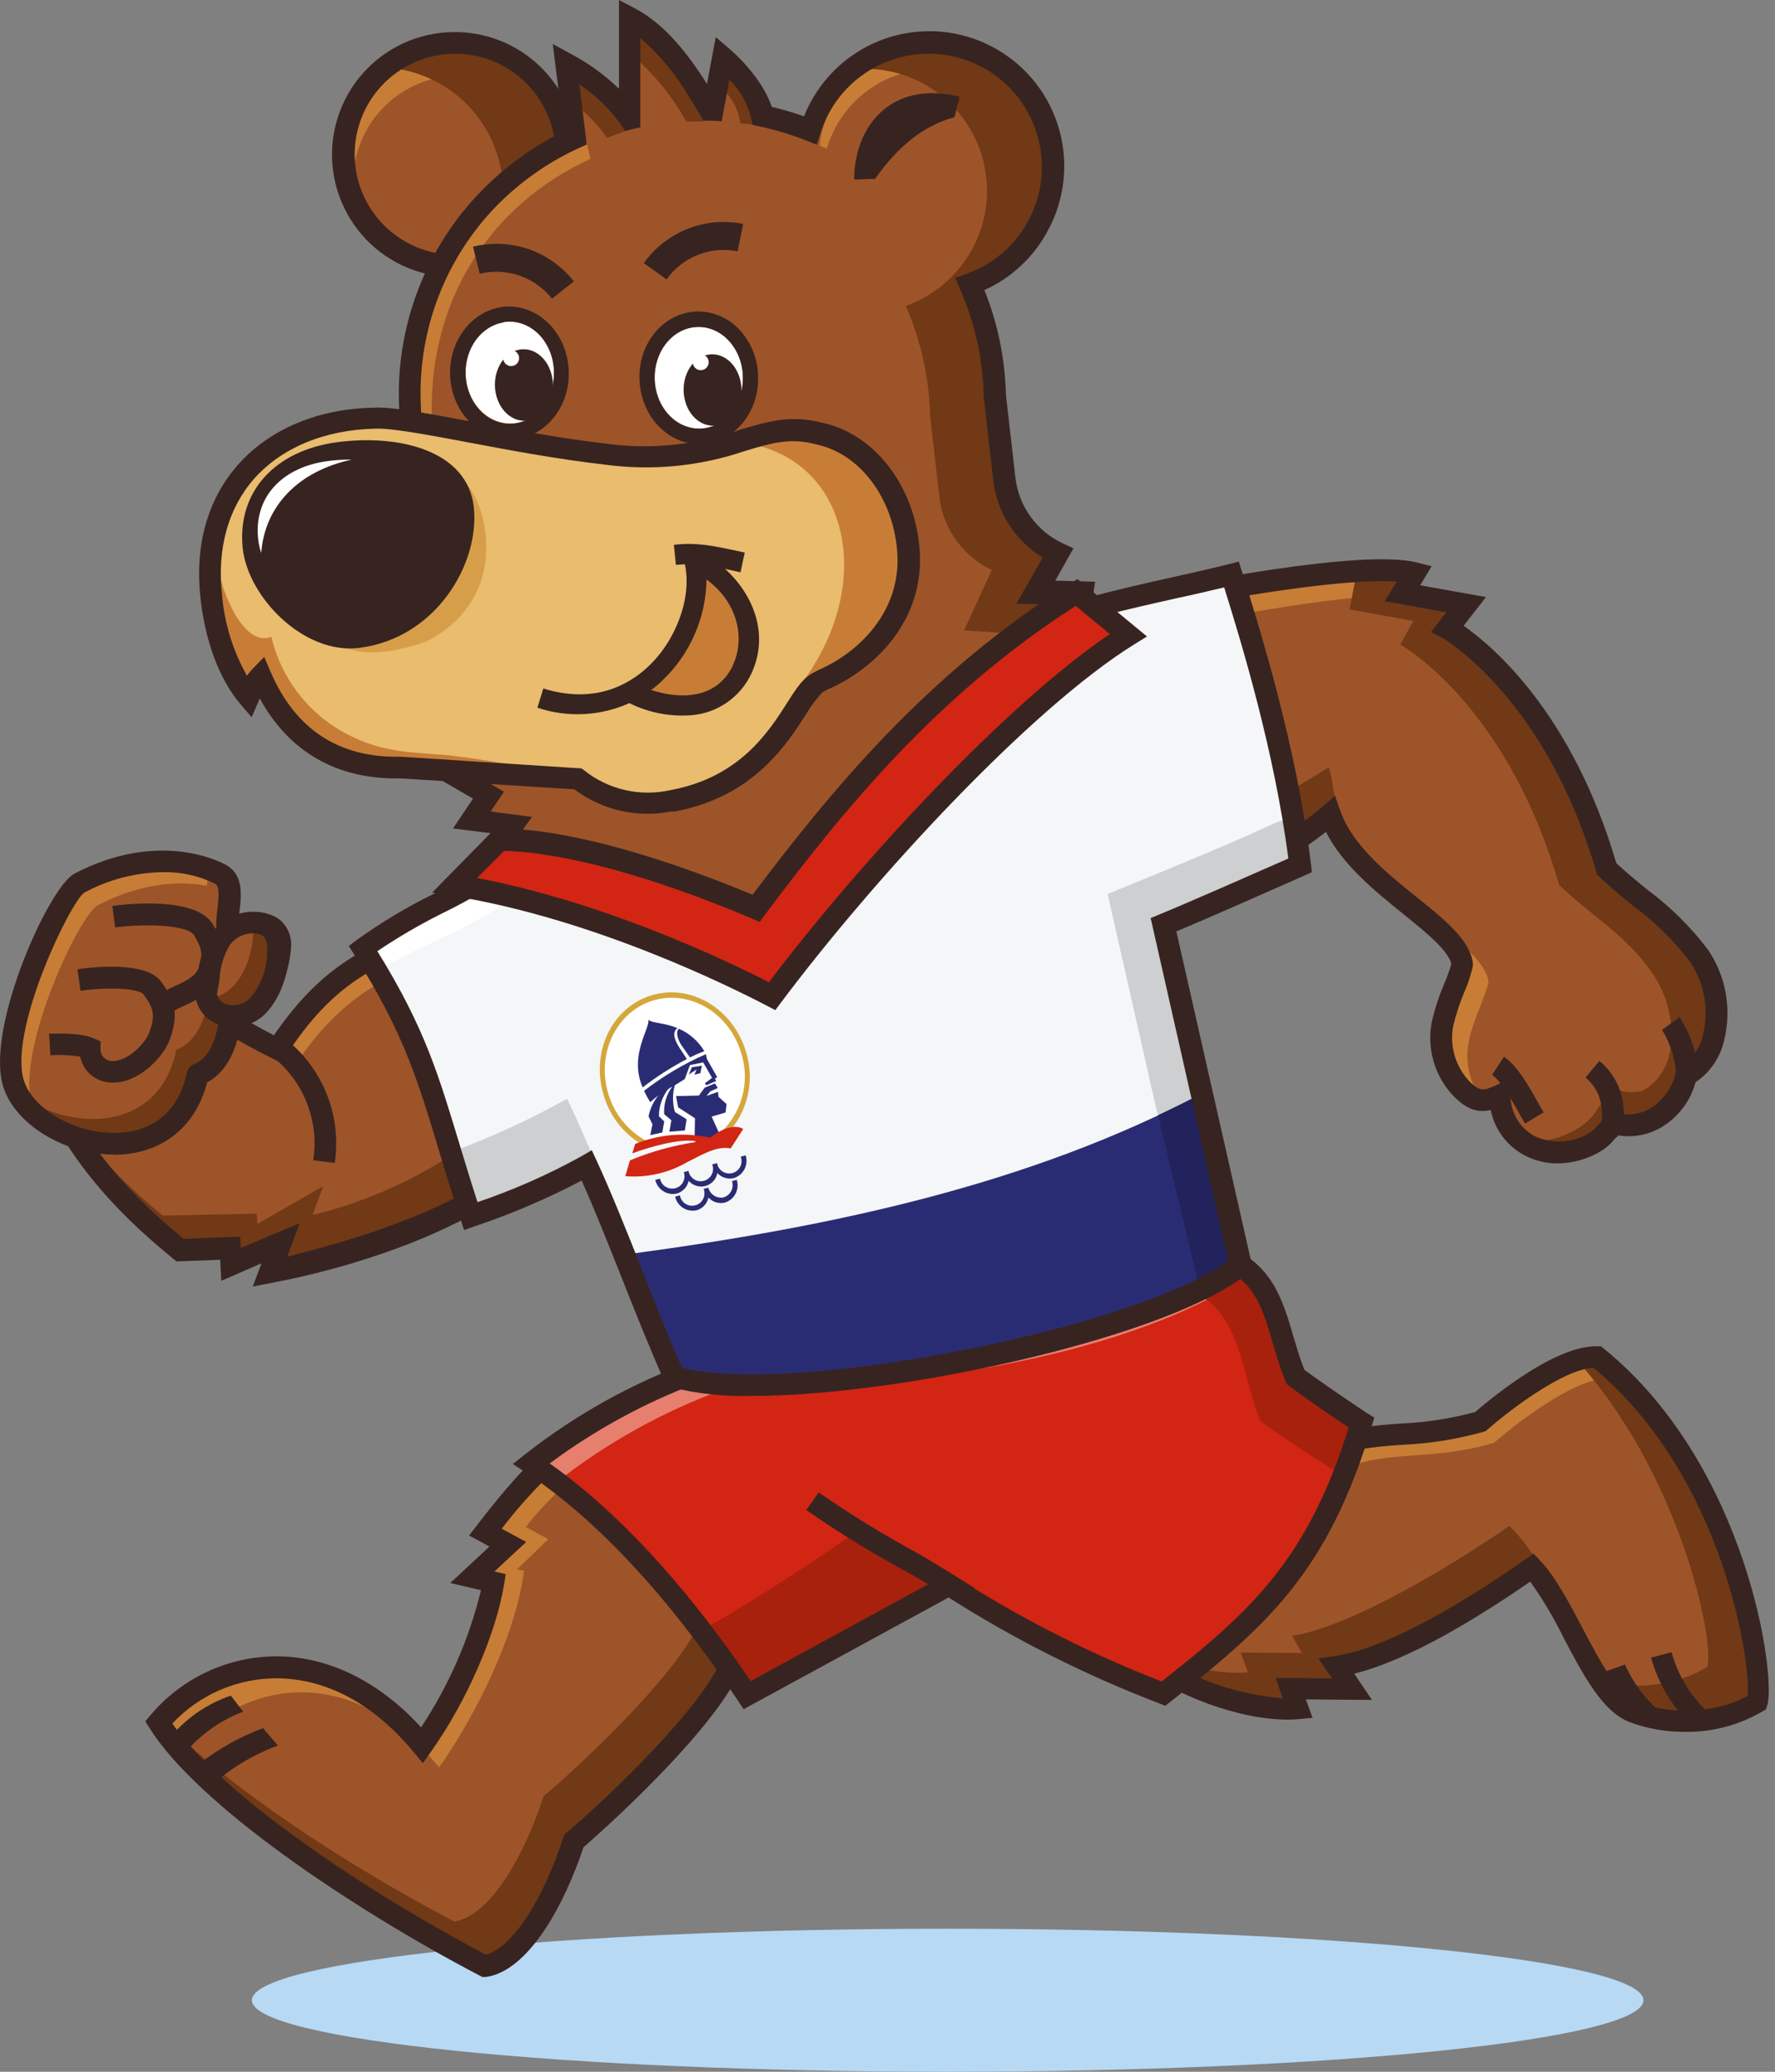 <svg width="144" height="168" viewBox="0 0 144 168" fill="none" xmlns="http://www.w3.org/2000/svg">
<rect x="0" y="0" width="144" height="168" fill="#808080" stroke="none"/>
<path d="M76.88 168C108.055 168 133.327 165.403 133.327 162.2C133.327 158.997 108.055 156.4 76.88 156.4C45.706 156.4 20.434 158.997 20.434 162.2C20.434 165.403 45.706 168 76.88 168Z" fill="#B7D9F4"/>
<path d="M56.562 111.175C56.562 111.175 48.724 114.855 43.611 119.293C42.208 120.51 39.36 124.22 39.36 124.22L41.188 125.21L38.312 127.882L40.024 128.29C39.377 132.244 37.077 137.52 34.247 141.509C27.026 132.774 17.65 134.038 12.875 139.657C16.637 145.656 28.598 153.814 39.296 159.411C42.062 158.985 44.834 154.49 46.54 149.243C49.231 147.012 58.187 138.761 59.48 134.445C63.958 133.706 71.494 131.365 70.626 127.661C69.223 121.675 56.562 111.175 56.562 111.175Z" fill="#9E5429"/>
<path d="M14.849 141.929C19.63 136.303 28.406 134.568 35.621 143.315C38.44 139.326 41.771 132.885 42.516 127.37L41.934 127.271L44.479 124.814L42.65 123.824C43.537 122.699 44.511 121.646 45.562 120.673C50.675 116.236 58.513 113.446 58.513 113.446C61.543 116.004 64.415 118.742 67.115 121.646C62.91 116.492 56.667 111.315 56.667 111.315C56.667 111.315 48.829 114.99 43.722 119.427C42.312 120.644 39.471 124.354 39.471 124.354L41.293 125.344L38.44 128.017L40.146 128.424C39.5 132.384 37.205 137.654 34.369 141.643C27.154 132.908 17.773 134.172 12.997 139.797C13.766 140.971 14.649 142.066 15.635 143.064C15.35 142.674 15.088 142.296 14.849 141.929Z" fill="#C87D36"/>
<path d="M70.626 127.661C70.23 125.972 68.943 123.934 67.295 121.867C67.685 122.559 67.984 123.299 68.186 124.068C69.054 127.772 61.518 130.113 57.04 130.852C55.724 135.144 46.791 143.419 44.1 145.65C42.394 150.891 39.622 155.392 36.856 155.817C28.045 151.205 18.355 144.84 13.12 139.389C13.038 139.477 12.951 139.564 12.875 139.657C16.637 145.655 28.598 153.814 39.296 159.41C42.062 158.985 44.834 154.49 46.54 149.243C49.231 147.012 58.187 138.76 59.48 134.445C63.958 133.706 71.494 131.365 70.626 127.661Z" fill="#713915"/>
<path d="M39.139 160.32L38.883 160.186C28.4 154.688 16.037 146.349 12.13 140.13L11.786 139.582L12.205 139.087C13.469 137.585 15.047 136.378 16.828 135.553C18.609 134.728 20.55 134.304 22.513 134.312C26.694 134.341 30.794 136.379 34.16 140.071C36.412 136.673 38.058 132.91 39.022 128.949L36.53 128.366L39.709 125.408L38.056 124.517L38.685 123.696C38.801 123.539 41.596 119.899 43.052 118.635C48.194 114.175 55.864 110.547 56.207 110.395L56.714 110.156L57.139 110.512C57.669 110.948 70.044 121.268 71.5 127.47C71.612 127.948 71.621 128.445 71.525 128.927C71.43 129.409 71.233 129.865 70.946 130.265C68.862 133.386 62.211 134.854 60.15 135.232C58.28 139.891 49.796 147.671 47.338 149.791C45.743 154.578 42.866 159.79 39.465 160.308L39.139 160.32ZM13.982 139.763C18.058 145.586 29.507 153.279 39.424 158.508C41.532 157.926 44.025 154.17 45.702 148.999L45.783 148.754L45.975 148.591C48.812 146.262 57.43 138.109 58.636 134.213L58.793 133.689L59.334 133.602C63.265 132.955 68.11 131.33 69.467 129.298C69.618 129.099 69.722 128.868 69.774 128.624C69.825 128.379 69.822 128.126 69.764 127.883C68.6 122.857 58.636 114.128 56.429 112.241C54.629 113.132 48.41 116.318 44.199 119.981C42.944 121.226 41.776 122.557 40.705 123.964L42.691 125.041L40.117 127.429L41.031 127.65L40.898 128.46C40.234 132.536 37.846 137.987 34.969 142.04L34.305 142.977L33.572 142.092C29.495 137.171 25.308 136.117 22.507 136.094C20.91 136.085 19.328 136.406 17.861 137.037C16.394 137.669 15.073 138.597 13.982 139.763Z" fill="#372420"/>
<path d="M86.332 133.019L93.763 135.139C97.553 137.538 102.364 138.825 105.31 138.545L104.728 136.932L109.695 136.973L108.455 135.133C113.184 134.446 119.95 130.154 124.312 127.108C127.177 130.119 129.28 137.532 132.5 138.825C134.725 139.722 139.11 140.164 142.575 138.068C143.314 135.989 140.897 119.217 129.594 110.045C126.211 109.906 120.125 115.286 120.125 115.286C114.575 116.935 111.175 115.636 106.83 117.855C101.444 116.498 100.756 112.876 92.674 112.864L86.332 133.019Z" fill="#9E5429"/>
<path d="M93.763 114.576C101.846 114.576 102.533 118.204 107.919 119.567C112.264 117.342 115.665 118.641 121.214 116.993C121.214 116.993 126.915 111.956 130.351 111.752C129.839 111.263 129.309 110.791 128.75 110.337C125.366 110.197 119.287 115.578 119.287 115.578C113.731 117.226 110.336 115.927 105.992 118.152C100.599 116.789 99.912 113.167 91.829 113.161L85.517 133.357L87.695 133.98L93.763 114.576Z" fill="#C87D36"/>
<path d="M108.432 135.133C112.66 134.515 120.731 130.136 125.04 127.224C124.351 125.941 123.48 124.764 122.455 123.73C118.087 126.782 109.55 131.953 104.821 132.646L105.619 134.044L100.652 134.003L101.234 135.61C98.287 135.895 93.477 134.603 89.686 132.209L86.833 131.394L86.332 133.001L93.763 135.138C97.553 137.538 102.364 138.825 105.31 138.545L104.728 136.932L109.695 136.973L108.432 135.133Z" fill="#713915"/>
<path d="M129.571 110.063C128.974 110.054 128.377 110.079 127.783 110.139C136.384 119.561 139.162 133.304 138.492 135.18C135.68 136.892 132.25 136.927 129.868 136.379C130.672 137.544 131.528 138.476 132.477 138.854C134.701 139.751 139.086 140.193 142.551 138.097C143.291 135.989 140.874 119.217 129.571 110.063Z" fill="#713915"/>
<path d="M136.734 140.438C135.171 140.452 133.619 140.178 132.156 139.629C129.978 138.749 128.453 135.849 126.834 132.78C126.065 131.2 125.165 129.686 124.143 128.256C118.233 132.332 113.44 134.83 109.864 135.721L111.303 137.847L105.939 137.806L106.481 139.297L105.369 139.402C102.078 139.716 97.163 138.289 93.384 135.908L85.231 133.578L92.016 111.996H92.644C97.845 111.996 100.168 113.452 102.41 114.862C103.727 115.769 105.177 116.467 106.708 116.929C109.148 115.764 111.314 115.601 113.603 115.438C115.656 115.352 117.693 115.037 119.677 114.501C120.772 113.551 126.001 109.172 129.443 109.172H129.6H129.885L130.107 109.353C141.812 118.851 144.147 136.14 143.355 138.336L143.25 138.621L142.988 138.778C141.092 139.888 138.93 140.461 136.734 140.438ZM124.405 125.979L124.918 126.514C126.182 127.848 127.288 129.944 128.36 131.977C129.757 134.638 131.207 137.392 132.797 138.027C134.707 138.796 138.62 139.256 141.788 137.515C142.05 134.987 139.896 119.73 129.268 110.908C126.717 111.059 122.239 114.541 120.673 115.927L120.533 116.05L120.347 116.108C118.189 116.712 115.969 117.065 113.731 117.162C111.431 117.325 109.445 117.465 107.203 118.618L106.912 118.763L106.597 118.688C104.778 118.192 103.055 117.393 101.502 116.323C99.469 115.048 97.542 113.843 93.279 113.732L87.415 132.437L94.094 134.347L94.199 134.411C97.17 136.302 100.559 137.435 104.07 137.713L103.488 136.065L108.059 136.1L106.964 134.481L108.321 134.283C111.815 133.776 117.161 131.051 123.817 126.404L124.405 125.979Z" fill="#372420"/>
<path d="M56.562 111.175C51.708 112.946 47.164 115.474 43.099 118.664C47.076 121.255 53.377 126.59 60.604 137.427L76.974 128.5C82.457 132.017 88.286 134.966 94.368 137.299C101.898 131.411 106.9 127.166 110.435 115.339C110.435 115.339 107.582 113.493 105.095 111.635C103.464 107.681 103.604 103.511 99.173 101.852C99.178 101.852 88.149 110.959 56.562 111.175Z" fill="#D22514"/>
<path d="M58.618 112.701C90.204 112.485 101.234 103.383 101.234 103.383C101.45 103.465 101.648 103.552 101.816 103.64C101.093 102.832 100.178 102.219 99.155 101.858C99.155 101.858 88.126 110.966 56.539 111.175C51.693 112.949 47.157 115.476 43.099 118.664C43.739 119.083 44.444 119.573 45.207 120.149C49.259 116.978 53.785 114.465 58.618 112.701Z" fill="#E77F6E"/>
<path d="M107.156 113.161C108.263 113.982 109.433 114.803 110.4 115.49C110.411 115.448 110.425 115.408 110.441 115.368C110.441 115.368 108.921 114.384 107.133 113.132C107.142 113.141 107.149 113.15 107.156 113.161Z" fill="#D22514"/>
<path d="M105.101 111.635C103.47 107.681 103.61 103.511 99.178 101.852L96.331 104.548C100.762 106.207 100.617 111.268 102.247 115.222C104.74 117.074 108.437 119.357 108.437 119.357C109.288 119.939 110.563 116.078 110.441 115.339C110.441 115.339 107.587 113.493 105.101 111.635Z" fill="#A8210C"/>
<path d="M60.569 136.851C60.569 136.851 71.296 131.988 76.112 128.512C74.947 127.172 70.23 124.54 69.648 124.051C67.499 125.699 59.09 131.132 57.162 132.035C57.587 132.914 59.905 135.954 60.569 136.851Z" fill="#A8210C"/>
<path d="M60.33 138.598L59.882 137.934C52.8 127.289 46.593 121.978 42.627 119.381L41.602 118.717L42.563 117.96C46.704 114.702 51.34 112.129 56.295 110.337L56.423 110.296H56.557C87.363 110.086 98.514 101.264 98.625 101.171L99.01 100.856L99.481 101.031C103.185 102.417 104.07 105.428 104.92 108.339C105.188 109.242 105.462 110.174 105.817 111.076C108.205 112.823 110.883 114.57 110.913 114.6L111.495 114.955L111.303 115.584C107.739 127.533 102.736 131.866 94.927 138.016L94.531 138.324L94.065 138.138C88.09 135.85 82.358 132.971 76.956 129.542L60.33 138.598ZM77.008 127.533L77.445 127.813C82.743 131.21 88.368 134.07 94.234 136.35C101.42 130.707 106.073 126.508 109.416 115.753C108.455 115.124 106.411 113.749 104.577 112.381L104.385 112.241L104.291 112.014C103.887 110.989 103.539 109.943 103.249 108.881C102.457 106.19 101.828 104.03 99.306 102.894C96.977 104.56 85.15 111.874 56.708 112.095C52.382 113.707 48.304 115.92 44.595 118.67C48.608 121.489 54.402 126.741 60.901 136.321L77.008 127.533Z" fill="#372420"/>
<path d="M78.167 130.136C76.717 129.251 75.162 128.389 73.654 127.516C70.814 125.977 68.06 124.285 65.403 122.449L66.422 121.028C69.029 122.827 71.731 124.486 74.516 125.996C76.036 126.858 77.608 127.883 79.082 128.779L78.167 130.136Z" fill="#372420"/>
<path d="M36.908 21.588C41.91 21.588 45.964 17.533 45.964 12.532C45.964 7.531 41.91 3.477 36.908 3.477C31.907 3.477 27.853 7.531 27.853 12.532C27.853 17.533 31.907 21.588 36.908 21.588Z" fill="#9E5429"/>
<path d="M28.651 14.931C28.605 12.827 29.33 10.779 30.691 9.172C32.051 7.566 33.952 6.513 36.035 6.212C38.119 5.912 40.24 6.383 41.999 7.539C43.758 8.695 45.034 10.454 45.585 12.486C45.531 11.269 45.219 10.077 44.671 8.99C44.123 7.902 43.35 6.943 42.404 6.176C41.458 5.408 40.36 4.85 39.183 4.538C38.005 4.226 36.775 4.167 35.573 4.365C34.372 4.564 33.225 5.014 32.21 5.688C31.195 6.361 30.335 7.242 29.685 8.272C29.035 9.302 28.611 10.459 28.441 11.665C28.271 12.871 28.358 14.099 28.697 15.269C28.668 15.141 28.651 15.048 28.651 14.931Z" fill="#C87D36"/>
<path d="M36.693 3.494C34.711 3.538 32.798 4.236 31.254 5.48C33.049 5.581 34.784 6.158 36.282 7.152C37.78 8.146 38.987 9.521 39.778 11.136C40.569 12.75 40.916 14.546 40.783 16.339C40.65 18.132 40.042 19.857 39.022 21.337C41.191 20.812 43.09 19.504 44.353 17.664C45.617 15.825 46.156 13.583 45.867 11.37C45.578 9.157 44.481 7.129 42.788 5.675C41.095 4.222 38.924 3.445 36.693 3.494Z" fill="#713915"/>
<path d="M38.521 22.333C37.173 22.56 35.793 22.506 34.467 22.176C33.14 21.845 31.896 21.244 30.813 20.411C29.729 19.577 28.829 18.529 28.17 17.332C27.51 16.135 27.104 14.814 26.978 13.453C26.852 12.092 27.008 10.719 27.436 9.421C27.865 8.123 28.557 6.927 29.469 5.909C30.381 4.891 31.493 4.071 32.736 3.502C33.979 2.934 35.326 2.627 36.693 2.603C39.325 2.545 41.872 3.534 43.776 5.354C45.679 7.173 46.782 9.673 46.843 12.305C46.894 14.698 46.08 17.028 44.552 18.87C43.023 20.712 40.883 21.941 38.521 22.333ZM35.61 4.466C34.067 4.719 32.63 5.41 31.468 6.457C30.307 7.503 29.472 8.862 29.061 10.37C28.65 11.879 28.682 13.473 29.152 14.964C29.622 16.455 30.511 17.779 31.713 18.779C32.914 19.779 34.378 20.412 35.93 20.604C37.481 20.795 39.055 20.536 40.463 19.858C41.872 19.18 43.056 18.112 43.874 16.78C44.692 15.448 45.111 13.909 45.079 12.346C45.055 11.175 44.78 10.024 44.272 8.97C43.764 7.915 43.035 6.983 42.135 6.235C41.234 5.487 40.183 4.943 39.053 4.637C37.923 4.332 36.741 4.274 35.586 4.466H35.61Z" fill="#372420"/>
<path d="M85.849 44.84C84.682 44.29 83.675 43.452 82.92 42.406C82.166 41.36 81.688 40.14 81.533 38.86L80.765 32.11C80.694 28.989 80.01 25.912 78.75 23.055C80.373 22.485 81.823 21.509 82.961 20.221C84.1 18.932 84.89 17.373 85.256 15.693C85.622 14.012 85.552 12.266 85.052 10.62C84.552 8.974 83.639 7.484 82.4 6.291C81.16 5.099 79.637 4.243 77.973 3.806C76.31 3.368 74.562 3.364 72.897 3.794C71.231 4.223 69.704 5.072 68.459 6.259C67.214 7.446 66.294 8.932 65.787 10.575C64.537 10.079 63.247 9.689 61.932 9.411C61.419 7.006 58.688 4.647 58.688 4.647L57.896 8.916H57.663C55.91 6.01 53.884 2.912 51.094 1.456V9.609C49.746 7.75 47.978 6.236 45.935 5.189L46.674 11.198C42.475 13.079 38.945 16.191 36.553 20.121C34.162 24.052 33.02 28.617 33.28 33.211L33.781 61.065L39.605 64.471L38.254 66.48L41.55 66.9L38.824 70.708C48.357 72.63 56.912 75.058 63.358 78.581C69.764 68.315 76.112 60.307 86.757 55.183L87.724 48.102L84.02 48.02L85.849 44.84Z" fill="#9E5429"/>
<path d="M64.773 75.21C58.42 71.715 50.011 69.328 40.641 67.418L38.778 70.027C48.305 71.948 56.859 74.377 63.312 77.9L64.773 75.21Z" fill="#713915"/>
<path d="M47.897 12.882L47.472 10.989C39.255 14.768 32.832 23.294 33.321 33.316L33.356 35.372C33.937 35.486 34.505 35.66 35.051 35.89V34.545C34.538 24.517 39.68 16.667 47.897 12.882Z" fill="#C87D36"/>
<path d="M75.197 3.832C73.026 3.881 70.947 4.717 69.347 6.185C67.747 7.652 66.734 9.651 66.497 11.81L67.079 12.054C67.627 10.178 68.773 8.532 70.343 7.368C71.912 6.203 73.82 5.584 75.775 5.605C77.729 5.627 79.623 6.287 81.168 7.485C82.712 8.683 83.822 10.353 84.329 12.241C84.189 9.931 83.16 7.764 81.457 6.196C79.755 4.628 77.511 3.781 75.197 3.832Z" fill="#C87D36"/>
<path d="M85.394 44.928C84.221 44.378 83.207 43.539 82.447 42.49C81.687 41.441 81.206 40.216 81.05 38.93L80.281 32.18C80.213 29.06 79.528 25.985 78.266 23.131C79.638 22.641 80.887 21.86 81.927 20.841C82.967 19.823 83.774 18.59 84.292 17.23C84.811 15.869 85.027 14.412 84.928 12.959C84.828 11.506 84.415 10.093 83.716 8.815C83.017 7.538 82.049 6.427 80.88 5.56C79.71 4.693 78.366 4.089 76.941 3.792C75.516 3.494 74.043 3.509 72.624 3.835C71.205 4.162 69.873 4.793 68.722 5.684C71.155 5.323 73.636 5.881 75.68 7.25C77.724 8.619 79.186 10.699 79.78 13.086C80.374 15.474 80.057 17.997 78.893 20.164C77.728 22.33 75.798 23.986 73.48 24.808C74.713 27.618 75.384 30.643 75.454 33.712L76.211 40.321C76.363 41.584 76.833 42.787 77.576 43.819C78.32 44.85 79.312 45.677 80.462 46.221L78.214 51.118L82.29 51.386L81.964 54.111C72.326 58.77 65.944 68.088 59.946 77.184C60.971 77.656 61.967 78.145 62.904 78.657C69.31 68.39 75.657 60.377 86.308 55.258L87.269 48.177L83.566 48.096L85.394 44.928Z" fill="#713915"/>
<path d="M55.677 9.859H56.953L57.535 9.702C56.05 7.372 53.639 3.663 51.432 2.504V4.6C53.145 6.091 54.582 7.871 55.677 9.859Z" fill="#713915"/>
<path d="M60.068 10.011C61.157 10.104 62.398 10.238 62.398 10.238C61.879 7.833 58.997 5.695 58.997 5.695L58.822 7.396C59.493 8.121 59.927 9.033 60.068 10.011Z" fill="#713915"/>
<path d="M49.242 11.175L51.141 10.482C50.191 9.609 47.495 6.901 46.237 6.214L46.505 8.386C47.577 9.144 48.505 10.089 49.242 11.175Z" fill="#713915"/>
<path d="M70.993 14.506L69.304 14.559C69.269 12.777 69.886 10.337 71.767 8.834C72.851 7.961 74.79 7.087 77.847 7.844L77.434 9.504C74.889 10.185 72.798 11.932 70.993 14.506Z" fill="#372420"/>
<path d="M87.089 44.462L86.216 44.06C85.177 43.575 84.279 42.832 83.608 41.903C82.936 40.973 82.513 39.888 82.378 38.749L81.609 32.029C81.54 29.111 80.949 26.23 79.862 23.521C82.039 22.542 83.834 20.874 84.969 18.775C85.694 17.466 86.143 16.023 86.288 14.534C86.433 13.046 86.272 11.543 85.813 10.119C85.355 8.695 84.609 7.38 83.623 6.256C82.636 5.131 81.43 4.221 80.078 3.581C78.725 2.942 77.256 2.586 75.761 2.536C74.266 2.486 72.777 2.744 71.385 3.292C69.994 3.841 68.729 4.669 67.67 5.725C66.611 6.781 65.78 8.044 65.228 9.434C64.37 9.128 63.495 8.872 62.607 8.665C61.827 6.295 59.538 4.263 59.23 4.007L58.065 3.005L57.355 6.813C55.753 4.28 53.913 1.945 51.502 0.676L50.215 0V7.198C49.062 6.083 47.759 5.136 46.342 4.385L44.846 3.57L45.725 10.651C43.072 11.955 40.678 13.731 38.661 15.892C36.508 18.207 34.843 20.933 33.766 23.905C32.688 26.878 32.22 30.036 32.389 33.194L32.885 61.577L38.376 64.762L36.751 67.179L40.001 67.587L37.345 71.302L38.679 71.576C49.528 73.766 57.244 76.235 62.962 79.356L63.69 79.752L64.133 79.047C70.981 68.041 77.393 60.674 87.165 55.981L87.561 55.788L88.842 47.17L85.61 47.083L87.089 44.462ZM86.658 49.022L86.012 54.577C76.292 59.341 69.921 66.638 63.073 77.452C57.529 74.54 50.262 72.211 40.362 70.149L43.157 66.242L39.803 65.805L40.886 64.203L34.632 60.564L34.154 33.135C33.984 30.207 34.408 27.274 35.4 24.513C36.391 21.752 37.931 19.22 39.925 17.069C42.044 14.81 44.605 13.013 47.449 11.787L47.6 11.717L47.379 9.9L47.001 6.848C47.959 7.492 48.832 8.255 49.598 9.12C49.863 9.424 50.112 9.743 50.343 10.075L50.727 10.622C51.123 10.511 51.531 10.412 51.945 10.331V8.537V3.075C53.571 4.496 54.949 6.179 56.021 8.054C56.359 8.584 56.685 9.125 57.005 9.667L57.075 9.783C57.564 9.783 58.059 9.783 58.542 9.842L58.869 8.095L59.166 6.464C59.702 6.987 60.145 7.597 60.476 8.269C60.737 8.869 60.933 9.496 61.058 10.139C61.425 10.209 61.786 10.284 62.147 10.371C63.25 10.63 64.332 10.968 65.385 11.385L66.27 11.74L66.556 10.832C67.019 9.333 67.858 7.977 68.993 6.895C70.129 5.812 71.523 5.038 73.042 4.647C74.561 4.255 76.155 4.259 77.672 4.658C79.19 5.057 80.58 5.838 81.71 6.926C82.84 8.014 83.672 9.374 84.128 10.875C84.584 12.376 84.648 13.969 84.314 15.502C83.98 17.035 83.259 18.457 82.219 19.632C81.18 20.807 79.858 21.697 78.377 22.216L77.486 22.531L77.871 23.404C79.086 26.16 79.743 29.129 79.804 32.139L80.578 38.976C80.732 40.252 81.173 41.476 81.868 42.556C82.563 43.636 83.494 44.545 84.591 45.213L82.454 48.963L86.658 49.022Z" fill="#372420"/>
<path d="M41.456 34.337C43.437 34.292 45.001 32.408 44.949 30.128C44.897 27.848 43.249 26.037 41.269 26.082C39.288 26.127 37.724 28.011 37.776 30.291C37.828 32.571 39.475 34.382 41.456 34.337Z" fill="white"/>
<path d="M40.827 26.124C40.972 26.101 41.118 26.088 41.264 26.083C43.244 26.037 44.892 27.83 44.939 30.16C44.991 32.274 43.652 34.044 41.887 34.329C41.743 34.354 41.597 34.368 41.45 34.37C39.471 34.417 37.822 32.623 37.77 30.323C37.724 28.215 39.057 26.444 40.827 26.153M40.624 24.913C38.218 25.303 36.454 27.644 36.512 30.352C36.582 33.322 38.807 35.692 41.48 35.628C41.675 35.622 41.869 35.602 42.062 35.57C44.467 35.179 46.232 32.839 46.138 30.131C46.074 27.161 43.844 24.796 41.177 24.855C40.982 24.861 40.787 24.88 40.594 24.913H40.624Z" fill="#372420"/>
<path d="M42.569 34.119C43.868 34.09 44.892 32.768 44.855 31.166C44.819 29.565 43.736 28.291 42.438 28.32C41.139 28.35 40.115 29.672 40.151 31.273C40.188 32.874 41.27 34.148 42.569 34.119Z" fill="#372420"/>
<path d="M41.468 29.688C41.825 29.688 42.114 29.398 42.114 29.041C42.114 28.684 41.825 28.395 41.468 28.395C41.111 28.395 40.822 28.684 40.822 29.041C40.822 29.398 41.111 29.688 41.468 29.688Z" fill="white"/>
<path d="M56.789 34.752C58.767 34.707 60.328 32.825 60.276 30.549C60.224 28.272 58.579 26.463 56.602 26.508C54.624 26.553 53.063 28.435 53.115 30.711C53.167 32.988 54.812 34.797 56.789 34.752Z" fill="white"/>
<path d="M56.161 26.555C56.305 26.529 56.451 26.516 56.597 26.514C58.572 26.468 60.214 28.261 60.266 30.556C60.313 32.658 58.985 34.428 57.22 34.719C57.076 34.742 56.93 34.755 56.784 34.76C54.804 34.801 53.161 33.013 53.109 30.719C53.062 28.611 54.396 26.84 56.161 26.555ZM55.957 25.315C53.552 25.705 51.787 28.04 51.88 30.742C51.95 33.712 54.175 36.076 56.842 36.018C57.037 36.01 57.231 35.99 57.424 35.96C59.829 35.564 61.594 33.229 61.501 30.526C61.484 29.157 60.973 27.84 60.062 26.817C59.627 26.321 59.089 25.924 58.486 25.655C57.883 25.386 57.229 25.25 56.568 25.256C56.373 25.262 56.178 25.282 55.986 25.315H55.957Z" fill="#372420"/>
<path d="M57.872 34.517C59.168 34.488 60.189 33.169 60.153 31.571C60.117 29.973 59.037 28.701 57.741 28.73C56.445 28.76 55.424 30.079 55.46 31.677C55.497 33.275 56.577 34.547 57.872 34.517Z" fill="#372420"/>
<path d="M56.848 30.02C57.205 30.02 57.494 29.73 57.494 29.373C57.494 29.017 57.205 28.727 56.848 28.727C56.491 28.727 56.201 29.017 56.201 29.373C56.201 29.73 56.491 30.02 56.848 30.02Z" fill="white"/>
<path d="M46.872 63.143C47.943 63.993 49.192 64.592 50.526 64.894C51.859 65.197 53.244 65.195 54.577 64.89C63.236 63.3 64.593 55.893 66.55 55.136H66.713C70.166 53.669 74.138 50.017 73.701 44.59C73.34 40.007 70.492 36 66.462 35.138C61.326 33.764 59.067 37.94 49.178 36.792C41.276 35.878 32.96 33.706 30.386 33.881C22.175 34.067 16.177 39.489 17.132 48.334C17.452 51.281 18.39 54.367 20.154 56.487C20.384 55.879 20.717 55.316 21.139 54.822C23.549 60.488 27.888 62.357 32.471 62.252L46.872 63.143Z" fill="#E9BC6E"/>
<path d="M66.392 35.08C64.395 34.288 62.205 35.232 60.126 35.884C68.862 36.956 71.302 47.362 64.785 55.742C65.309 55.446 65.872 55.222 66.456 55.078H66.62C70.073 53.611 74.038 49.953 73.608 44.526C73.246 39.943 69.49 35.919 66.392 35.08Z" fill="#C87D36"/>
<path d="M35.808 61.199C32.896 60.983 30.712 60.937 27.87 59.382C26.41 58.57 25.134 57.462 24.125 56.129C23.117 54.797 22.397 53.269 22.012 51.642C19.322 52.661 17.248 46.18 17.353 43.583C17.029 45.145 16.955 46.749 17.132 48.335C17.452 51.281 18.39 54.368 20.154 56.487C20.383 55.88 20.716 55.316 21.138 54.822C23.549 60.488 27.888 62.358 32.471 62.253L46.045 63.103C46.048 63.07 46.048 63.037 46.045 63.004C45.55 62.684 38.516 61.397 35.808 61.199Z" fill="#C87D36"/>
<g style="mix-blend-mode:multiply">
<path d="M34.573 52.021C37.98 50.315 40.152 46.966 39.232 42.336C39.008 41.154 38.504 40.042 37.764 39.093C38.056 42.296 36.355 46.029 34.34 48.352C32.692 50.245 30.043 51.468 27.352 51.957C27.451 52.137 27.55 52.294 27.655 52.458C29.169 52.9 30.753 53.349 34.573 52.021Z" fill="#D79E49"/>
</g>
<path d="M54.46 65.805C53.096 66.074 51.69 66.053 50.335 65.743C48.979 65.433 47.704 64.841 46.593 64.005L32.483 63.12C27.37 63.225 23.456 60.995 21.075 56.639C21.045 56.697 21.022 56.755 20.999 56.814L20.416 58.159L19.479 57.07C17.784 55.055 16.643 51.992 16.259 48.457C15.798 44.212 16.841 40.496 19.281 37.718C21.843 34.807 25.78 33.136 30.345 33.06C31.749 32.967 34.62 33.508 38.254 34.19C41.631 34.83 45.469 35.546 49.26 35.989C52.874 36.463 56.549 36.078 59.987 34.865C62.211 34.19 64.127 33.607 66.719 34.283C70.941 35.185 74.202 39.396 74.603 44.514C75.069 50.39 70.841 54.344 67.074 55.94C67.074 55.94 66.87 56.045 66.713 56.144C66.239 56.651 65.822 57.207 65.466 57.804C63.836 60.354 61.151 64.6 54.746 65.805H54.46ZM21.436 53.267L21.948 54.467C23.945 59.126 27.474 61.455 32.43 61.362H32.506L47.175 62.311L47.385 62.462C48.355 63.237 49.486 63.784 50.695 64.063C51.905 64.343 53.162 64.347 54.373 64.075C60.016 63.039 62.363 59.347 63.912 56.907C64.727 55.62 65.193 54.956 66.061 54.508L66.474 54.298C69.659 52.894 73.171 49.569 72.787 44.701C72.443 40.351 69.753 36.793 66.241 36.041C64.092 35.459 62.561 35.937 60.418 36.577C56.774 37.815 52.893 38.191 49.079 37.678C45.224 37.235 41.358 36.513 37.951 35.867C34.544 35.22 31.662 34.702 30.45 34.76C26.321 34.853 22.839 36.309 20.603 38.837C18.5 41.236 17.604 44.48 18.011 48.224C18.203 50.536 18.894 52.78 20.038 54.799C20.177 54.589 20.337 54.394 20.515 54.216L21.436 53.267Z" fill="#372420"/>
<path d="M38.44 41.149C38.923 45.755 35.33 51.782 29.122 52.539C24.615 53.087 20.108 48.399 19.688 44.45C19.223 39.844 22.338 36.519 27.375 35.855C32.413 35.191 37.951 36.548 38.44 41.149Z" fill="#372420"/>
<path d="M54.076 22.653L52.23 21.337C53.123 20.085 54.359 19.119 55.789 18.555C57.219 17.991 58.782 17.852 60.289 18.157L59.841 20.382C58.763 20.164 57.646 20.263 56.623 20.666C55.6 21.069 54.715 21.759 54.076 22.653Z" fill="#372420"/>
<path d="M44.776 24.22C44.096 23.356 43.182 22.706 42.144 22.348C41.105 21.99 39.985 21.938 38.917 22.199L38.37 20.003C39.861 19.634 41.428 19.703 42.88 20.203C44.333 20.703 45.61 21.613 46.558 22.822L44.776 24.22Z" fill="#372420"/>
<path d="M59.672 54.111C58.303 56.971 55.106 57.023 52.457 56.126C52.77 55.894 53.07 55.643 53.354 55.375C54.559 54.246 55.527 52.886 56.198 51.377C56.869 49.868 57.23 48.239 57.261 46.587C60.068 48.637 60.732 51.887 59.672 54.111Z" fill="#C87D36"/>
<path d="M58.822 46.133L59.841 46.355L60.074 46.407L60.418 44.811L60.191 44.759C57.913 44.264 56.545 43.961 54.67 44.177L54.833 45.801C55.083 45.801 55.328 45.761 55.561 45.755C56.143 48.445 54.868 51.928 52.556 54.082C50.949 55.579 48.171 57.099 44.077 55.829L43.599 57.39C46.045 58.206 48.707 58.073 51.059 57.017C52.63 57.798 54.383 58.136 56.132 57.996C57.152 57.905 58.132 57.55 58.974 56.966C59.817 56.382 60.493 55.589 60.936 54.665C62.438 51.508 61.151 48.236 58.822 46.133ZM59.457 53.96C58.181 56.639 55.316 56.761 52.83 55.952C53.124 55.735 53.404 55.499 53.668 55.247C54.8 54.188 55.707 52.911 56.334 51.493C56.962 50.075 57.297 48.545 57.319 46.995C59.946 48.917 60.441 51.875 59.445 53.96H59.457Z" fill="#372420"/>
<path d="M114.727 46.459L113.743 48.09L118.908 49.022L117.406 50.943C117.406 50.943 126.019 55.637 130.299 70.44C132.879 72.909 135.732 74.517 137.805 77.504C140.076 80.754 139.5 85.791 136.804 87.142C136.504 88.516 135.689 89.722 134.527 90.513C133.618 91.122 132.515 91.367 131.434 91.201C130.683 91.032 130.188 92.109 129.53 92.517C126.158 94.584 121.995 93.099 121.657 89.023V88.807C120.376 89.39 119.694 89.39 118.594 88.295C117.923 87.603 117.43 86.759 117.156 85.835C116.883 84.912 116.836 83.935 117.021 82.99C117.359 81.283 118.46 79.164 118.617 78.168C118.209 74.93 109.882 71.617 107.902 66.014C107.902 66.014 102.76 70.487 98.404 71.221L95.085 48.474C95.085 48.474 110.388 45.324 114.727 46.459Z" fill="#9E5429"/>
<path d="M119.158 84.44C119.496 82.728 120.597 80.608 120.754 79.618C120.62 78.529 119.589 77.434 118.203 76.246C118.573 76.688 118.822 77.217 118.926 77.784C118.762 78.779 117.668 80.899 117.33 82.611C117.143 83.555 117.187 84.531 117.46 85.454C117.733 86.377 118.226 87.22 118.896 87.911C119.182 88.218 119.521 88.471 119.898 88.656C119.131 87.394 118.867 85.888 119.158 84.44Z" fill="#C87D36"/>
<path d="M96.913 50.518C96.913 50.518 107.75 48.27 113.801 48.236L114.727 46.652C110.371 45.487 95.067 48.684 95.067 48.684L98.386 71.43C98.898 71.342 99.403 71.213 99.895 71.046L96.913 50.518Z" fill="#C87D36"/>
<path d="M137.823 77.504C135.75 74.54 132.896 72.909 130.316 70.463C126.036 55.66 117.423 50.967 117.423 50.967L118.926 49.045L113.76 48.113L114.744 46.483C113.58 46.18 111.623 46.185 109.393 46.354C109.616 46.385 109.838 46.428 110.057 46.483L109.486 49.417L114.657 50.349L113.597 52.271C113.597 52.271 122.21 56.965 126.49 71.768C129.07 74.237 131.924 75.844 133.997 78.832C136.268 82.081 136.291 86.984 133.158 88.499C130.864 88.784 131.993 87.916 130.38 88.982C129.623 89.494 129.495 90.956 127.119 91.963C126.041 92.474 124.821 92.601 123.66 92.325C123.381 92.249 124.341 92.79 124.085 92.907C124.948 93.316 125.902 93.496 126.855 93.429C127.808 93.361 128.727 93.049 129.524 92.523C130.182 92.115 130.689 91.038 131.429 91.207C132.509 91.373 133.613 91.128 134.521 90.519C135.683 89.728 136.498 88.521 136.798 87.147C139.517 85.791 140.094 80.753 137.823 77.504Z" fill="#713915"/>
<path d="M107.797 62.229C107.797 62.229 104.646 64.197 101.851 65.723L102.102 68.751C104.186 68.402 106.632 66.236 108.432 65.071C108.129 64.215 108.1 63.114 107.797 62.229Z" fill="#713915"/>
<path d="M126.374 94.34C125.462 94.345 124.562 94.133 123.747 93.722C123.03 93.356 122.404 92.831 121.917 92.189C121.43 91.547 121.094 90.803 120.935 90.013C119.945 90.234 119.054 90.013 117.976 88.941C117.202 88.148 116.632 87.179 116.315 86.117C115.999 85.055 115.945 83.932 116.159 82.844C116.405 81.796 116.74 80.772 117.161 79.781C117.386 79.259 117.581 78.724 117.743 78.18C117.493 77.061 115.734 75.647 113.882 74.15C111.553 72.269 108.938 70.161 107.57 67.459C105.823 68.81 102.032 71.535 98.567 72.117L97.682 72.269L94.112 47.81L94.921 47.642C95.556 47.513 110.482 44.444 114.983 45.621L116.148 45.918L115.21 47.461L120.55 48.416L118.739 50.745C121.069 52.37 127.527 57.769 131.126 69.992C131.953 70.766 132.826 71.477 133.671 72.164C135.528 73.544 137.179 75.181 138.574 77.027C139.288 78.083 139.773 79.276 139.999 80.531C140.224 81.785 140.185 83.073 139.884 84.312C139.582 85.719 138.748 86.954 137.555 87.759C137.166 89.191 136.269 90.433 135.033 91.253C133.94 91.984 132.612 92.277 131.312 92.074C131.146 92.204 130.994 92.351 130.858 92.511C130.612 92.803 130.326 93.058 130.008 93.268C128.919 93.955 127.661 94.326 126.374 94.34ZM122.425 87.515L122.548 88.976C122.571 89.634 122.767 90.274 123.117 90.831C123.466 91.388 123.957 91.844 124.539 92.15C125.268 92.477 126.067 92.614 126.862 92.547C127.658 92.481 128.423 92.214 129.087 91.772C129.263 91.638 129.423 91.486 129.565 91.317C130.008 90.84 130.671 90.124 131.65 90.351C132.495 90.452 133.349 90.245 134.055 89.768C135.035 89.105 135.718 88.085 135.959 86.926L136.087 86.507L136.425 86.338C136.878 86.07 137.269 85.708 137.57 85.276C137.871 84.844 138.077 84.352 138.172 83.834C138.407 82.844 138.434 81.815 138.254 80.813C138.074 79.811 137.689 78.858 137.124 78.011C135.823 76.299 134.284 74.783 132.552 73.509C131.627 72.752 130.66 71.966 129.734 71.075L129.559 70.912L129.495 70.685C125.355 56.487 117.056 51.764 116.998 51.718L116.09 51.246L117.336 49.657L112.339 48.754L113.306 47.164C109.2 46.861 100.314 48.381 96.074 49.22L99.138 70.184C102.998 69.113 107.29 65.421 107.325 65.38L108.304 64.529L108.735 65.752C109.707 68.542 112.502 70.796 114.966 72.781C117.295 74.639 119.258 76.275 119.49 78.087V78.209V78.337C119.33 79.055 119.1 79.755 118.803 80.427C118.425 81.323 118.121 82.248 117.895 83.194C117.742 83.995 117.782 84.821 118.012 85.604C118.242 86.387 118.655 87.104 119.217 87.695C120.026 88.499 120.312 88.475 121.302 88.033L122.425 87.515Z" fill="#372420"/>
<path d="M123.718 91.108C123.573 90.869 123.41 90.578 123.235 90.263C122.653 89.215 121.762 87.637 121.045 87.159L122.012 85.692C123.089 86.402 124.021 88.068 124.772 89.401C124.935 89.704 125.093 89.984 125.227 90.205L123.718 91.108Z" fill="#372420"/>
<path d="M131.644 91.533L129.897 91.276C130.147 89.605 129.722 88.295 128.627 87.375L129.757 86.029C131.335 87.352 131.988 89.25 131.644 91.533Z" fill="#372420"/>
<path d="M136 87.427C135.965 86.042 135.563 84.692 134.835 83.514L136.256 82.477C137.194 83.922 137.721 85.595 137.782 87.316L136 87.427Z" fill="#372420"/>
<path d="M35.435 75.355C30.462 77.382 26.659 78.692 22.501 85.063C22.501 85.063 16.567 82.116 15.461 80.468C14.721 81.324 13.993 82.372 13.219 82.407C11.234 82.991 9.161 83.212 7.098 83.059C6.521 82.996 5.937 83.086 5.406 83.318C4.874 83.551 4.412 83.919 4.066 84.385C3.72 84.851 3.503 85.4 3.435 85.977C3.367 86.553 3.452 87.138 3.68 87.671C5.567 91.981 8.618 96.523 14.622 101.397L18.698 101.24L18.774 102.55L22.769 100.803L21.907 103.133C21.907 103.133 41.352 99.889 46.773 89.541L35.435 75.355Z" fill="#9E5429"/>
<path d="M21.331 84.236C21.651 85.4 23.66 86.781 23.66 86.781C27.818 80.41 31.615 79.105 36.588 77.079L46.686 89.71L46.779 89.541L35.435 75.355C30.462 77.382 26.659 78.692 22.501 85.063C22.501 85.063 21.849 84.131 21.331 84.236Z" fill="#C87D36"/>
<path d="M23.881 102.644L23.922 102.539L23.34 102.784L23.881 102.644Z" fill="#C87D36"/>
<path d="M44.129 85.966C38.306 95.866 25.36 98.51 25.36 98.51L26.222 96.18L20.894 99.243L20.818 98.416L13.207 98.574C9.9 95.886 6.986 92.75 4.547 89.256C6.551 93.198 9.439 96.943 14.622 101.153L18.698 100.99L18.774 102.301L22.769 100.554L21.907 102.883C21.907 102.883 41.352 99.622 46.773 89.268L44.129 85.966Z" fill="#713915"/>
<path d="M20.51 104.327L21.214 102.446L17.953 103.861L17.86 102.155L14.325 102.289L14.069 102.085C8.915 97.898 5.369 93.717 2.87 88.027C2.574 87.371 2.457 86.648 2.531 85.933C2.604 85.216 2.866 84.533 3.29 83.951C3.727 83.346 4.315 82.865 4.995 82.559C5.676 82.252 6.425 82.13 7.168 82.204C9.131 82.344 11.103 82.133 12.992 81.581L13.091 81.552H13.201C13.463 81.552 14.133 80.731 14.453 80.34C14.575 80.201 14.692 80.055 14.808 79.915L15.566 79.042L16.206 80.002C16.852 80.958 19.991 82.792 22.222 83.951C26.17 78.191 29.833 76.707 34.451 74.849L35.749 74.319L47.856 89.46L47.594 89.966C42.056 100.559 22.915 103.844 22.117 104.013L20.51 104.327ZM24.306 99.191L23.299 101.91C27.847 100.705 41.183 97.484 45.719 89.681L35.156 76.421L35.068 76.456C30.409 78.343 27.049 79.706 23.241 85.546L22.81 86.187L22.111 85.838C21.238 85.407 17.359 83.438 15.496 81.761C14.878 82.489 14.226 83.153 13.376 83.246C11.315 83.845 9.163 84.07 7.022 83.91C6.577 83.862 6.127 83.932 5.718 84.114C5.309 84.296 4.955 84.583 4.693 84.947C4.451 85.279 4.302 85.67 4.26 86.079C4.218 86.488 4.285 86.901 4.454 87.276C6.784 92.61 10.086 96.495 14.896 100.46L19.491 100.28L19.537 101.194L24.306 99.191Z" fill="#372420"/>
<path d="M27.16 94.305L25.413 94.084C25.668 92.421 25.45 90.721 24.785 89.176C24.12 87.632 23.034 86.305 21.651 85.349L22.717 83.916C24.346 85.067 25.624 86.647 26.409 88.482C27.193 90.316 27.453 92.332 27.16 94.305Z" fill="#372420"/>
<path d="M16.049 87.13C16.008 87.09 18.058 86.728 18.623 83.019C18.623 83.019 22.472 81.179 22.699 76.887C22.868 74.045 19.584 75.035 19.584 75.035C19.584 75.035 18.419 75.728 18.419 75.035C18.419 73.544 19.129 71.541 17.872 70.865C16.206 69.939 11.809 68.763 6.411 71.582C4.909 72.362 -0.082 82.972 0.995 87.555C2.265 92.855 14.156 96.087 16.049 87.13Z" fill="#9E5429"/>
<path d="M19.945 76.869C19.945 77.539 21.109 76.869 21.109 76.869C21.64 76.724 22.193 76.679 22.74 76.735C22.74 74.802 21.022 74.819 20.131 74.959C20.061 75.57 19.945 76.287 19.945 76.869Z" fill="#C87D36"/>
<path d="M2.521 89.384C1.444 84.801 6.434 74.191 7.937 73.41C12.659 70.941 16.619 71.535 18.652 72.339C18.669 72.052 18.609 71.767 18.477 71.512C18.346 71.257 18.149 71.041 17.906 70.889C16.241 69.963 11.844 68.786 6.446 71.605C4.943 72.385 -0.047 82.996 1.03 87.579C1.339 88.711 2 89.716 2.917 90.45C2.739 90.113 2.605 89.755 2.521 89.384Z" fill="#C87D36"/>
<path d="M16.695 73.043C16.695 73.719 17.86 73.043 17.86 73.043C18.123 72.973 18.392 72.924 18.663 72.898C18.71 72.047 18.605 71.29 17.924 70.912C17.593 70.734 17.248 70.584 16.893 70.463C16.893 71.261 16.695 72.21 16.695 73.043Z" fill="#9E5429"/>
<path d="M20.97 74.871C20.719 79.169 16.893 81.009 16.893 81.009C16.311 84.719 14.278 85.086 14.313 85.121C12.846 92.109 5.345 91.678 1.502 88.684C3.977 93.256 14.313 95.445 16.09 87.13C16.049 87.089 18.099 86.728 18.663 83.018C18.663 83.018 22.513 81.178 22.74 76.886C22.816 75.308 21.843 74.912 20.97 74.871Z" fill="#713915"/>
<path d="M9.247 93.623C5.06 93.623 0.92 90.968 0.174 87.8C-0.991 82.937 3.994 71.908 6.038 70.842C12.84 67.296 17.796 69.835 18.337 70.137C19.776 70.935 19.584 72.595 19.426 73.934C19.426 74.022 19.426 74.109 19.397 74.19C19.764 74.091 21.535 73.66 22.693 74.581C23.031 74.868 23.292 75.235 23.451 75.65C23.609 76.064 23.661 76.511 23.602 76.951C23.499 78.316 23.065 79.635 22.336 80.795C21.607 81.954 20.607 82.917 19.421 83.601C19.025 85.628 18.11 87.095 16.806 87.765C15.868 91.41 13.114 93.588 9.352 93.641L9.247 93.623ZM13.242 70.725C11.004 70.75 8.805 71.32 6.836 72.385C5.741 73.107 0.873 83.124 1.869 87.38C2.451 89.786 5.858 91.865 9.23 91.865H9.323C11.07 91.865 14.069 91.224 15.076 87.369L15.181 86.921C15.217 86.774 15.289 86.638 15.391 86.526C15.493 86.415 15.621 86.33 15.763 86.28C16.759 85.89 17.458 84.684 17.732 82.885L17.802 82.425L18.221 82.227C18.355 82.157 21.604 80.538 21.82 76.834C21.852 76.677 21.848 76.515 21.806 76.36C21.765 76.206 21.688 76.063 21.581 75.943C21.208 75.646 20.358 75.745 19.921 75.85C19.663 76.036 19.363 76.154 19.048 76.194C18.732 76.234 18.412 76.194 18.116 76.077C17.937 75.974 17.788 75.824 17.686 75.644C17.583 75.464 17.531 75.26 17.534 75.052C17.543 74.604 17.578 74.157 17.639 73.713C17.761 72.641 17.819 71.867 17.441 71.657C16.136 71.014 14.696 70.695 13.242 70.725Z" fill="#372420"/>
<path d="M9.253 74.336C9.253 74.336 15.408 73.544 16.503 75.408C17.085 76.392 17.534 77.306 16.928 78.826C16.323 80.346 14.599 80.573 13.393 81.377" fill="#9E5429"/>
<path d="M13.877 82.11L12.91 80.637C13.327 80.376 13.763 80.147 14.214 79.95C15.082 79.548 15.833 79.199 16.113 78.494C16.567 77.329 16.27 76.747 15.746 75.844C15.263 75.035 12.06 74.86 9.34 75.204L9.113 73.457C10.697 73.253 15.95 72.764 17.266 74.953C17.942 76.118 18.489 77.283 17.749 79.146C17.214 80.497 15.967 81.08 14.96 81.546C14.586 81.707 14.224 81.896 13.877 82.11Z" fill="#372420"/>
<path d="M4.082 84.696C4.082 84.696 6.411 84.562 7.314 85.01C7.308 85.263 7.354 85.513 7.448 85.748C7.543 85.981 7.684 86.194 7.863 86.371C8.043 86.549 8.256 86.688 8.491 86.781C8.726 86.873 8.977 86.917 9.23 86.909C10.796 86.909 12.537 85.231 12.997 83.945C13.545 82.401 13.417 81.493 12.415 80.119C11.413 78.744 6.411 79.472 6.411 79.472" fill="#9E5429"/>
<path d="M9.206 87.788C8.841 87.803 8.476 87.743 8.135 87.612C7.793 87.48 7.482 87.281 7.221 87.025C6.86 86.652 6.61 86.186 6.498 85.68C5.699 85.56 4.889 85.523 4.082 85.569L3.983 83.822C4.414 83.822 6.592 83.706 7.651 84.224L8.158 84.439V85.022C8.147 85.16 8.167 85.298 8.215 85.428C8.264 85.557 8.34 85.674 8.439 85.771C8.538 85.868 8.657 85.942 8.787 85.987C8.918 86.033 9.057 86.049 9.195 86.035C10.301 86.035 11.763 84.707 12.136 83.659C12.59 82.372 12.496 81.784 11.652 80.648C11.285 80.153 8.845 80.008 6.533 80.346L6.277 78.599C7.558 78.412 11.827 77.929 13.067 79.594C14.308 81.26 14.442 82.407 13.789 84.253C13.277 85.721 11.274 87.788 9.206 87.788Z" fill="#372420"/>
<path d="M16.713 80.567C16.744 80.996 16.919 81.402 17.21 81.719C17.5 82.036 17.889 82.246 18.314 82.314C21.523 83.094 23.148 78.016 22.39 75.873C21.843 74.313 19.007 74.435 17.889 76.147C16.928 77.649 17.068 78.936 16.713 80.567Z" fill="#9E5429"/>
<path d="M22.396 75.891C22.231 75.527 21.954 75.225 21.605 75.029C21.256 74.833 20.854 74.754 20.457 74.802C20.876 76.986 19.455 81.062 16.765 80.899C16.855 81.263 17.05 81.593 17.325 81.847C17.601 82.102 17.944 82.27 18.314 82.332C21.552 83.112 23.148 78.034 22.396 75.891Z" fill="#713915"/>
<path d="M18.96 83.275C18.672 83.274 18.385 83.239 18.104 83.171C17.487 83.052 16.927 82.729 16.515 82.254C16.102 81.779 15.863 81.178 15.833 80.55V80.358C15.932 79.915 15.991 79.484 16.049 79.065C16.149 77.873 16.53 76.721 17.161 75.705C17.578 75.096 18.153 74.612 18.824 74.305C19.494 73.997 20.236 73.877 20.97 73.958C21.464 73.989 21.94 74.161 22.339 74.454C22.739 74.747 23.046 75.149 23.223 75.612C23.858 77.411 23.148 80.399 21.703 82.017C21.361 82.41 20.94 82.725 20.467 82.942C19.994 83.158 19.481 83.272 18.96 83.275ZM17.598 80.608C17.641 80.83 17.754 81.032 17.919 81.185C18.084 81.339 18.294 81.437 18.518 81.464C18.86 81.546 19.218 81.527 19.549 81.41C19.881 81.294 20.172 81.084 20.387 80.806C21.5 79.572 21.936 77.266 21.552 76.182C21.43 75.821 20.97 75.722 20.748 75.693C20.345 75.654 19.938 75.721 19.568 75.888C19.198 76.054 18.878 76.314 18.64 76.642C18.152 77.455 17.871 78.375 17.819 79.321C17.755 79.735 17.697 80.16 17.598 80.626V80.608Z" fill="#372420"/>
<path d="M99.894 46.587C94.921 47.845 87.263 49.173 84.381 50.833C81.062 54.851 69.362 70.207 62.98 79.595C59.282 75.687 54.047 73.597 42.295 69.112C38.352 72.391 33.63 73.771 29.483 76.933C34.818 85.337 35.365 89.92 38.219 98.649C41.47 97.565 44.615 96.183 47.612 94.52C49.941 99.487 51.962 105.433 54.722 111.682C63.83 114.384 93.605 108.485 100.652 102.597L94.403 75.006C96.936 73.969 101.974 71.745 105.468 70.184C104.344 60.843 101.38 51.299 99.894 46.587Z" fill="#F4F6F8"/>
<path d="M58.915 77.103C59.032 76.922 59.16 76.742 59.282 76.561C58.461 76.031 57.535 75.519 56.551 75C57.396 75.634 58.187 76.338 58.915 77.103Z" fill="#F4F6F8"/>
<path d="M105.462 70.155C105.142 65.496 105.142 65.974 101.386 67.674C97.862 69.235 92.394 71.459 89.861 72.496L96.109 100.087C89.756 105.392 65.35 110.721 53.861 109.725C54.128 110.354 54.402 110.995 54.693 111.653C63.801 114.355 93.576 108.456 100.623 102.568L94.374 74.977C96.919 73.957 101.945 71.716 105.462 70.155Z" fill="#CDCFD0"/>
<path d="M46.01 89.099C43.127 90.707 40.127 92.096 37.036 93.257C37.52 94.811 38.032 96.43 38.609 98.148C41.908 97.033 45.141 95.733 48.293 94.252C47.565 92.505 46.82 90.793 46.01 89.099Z" fill="#CDCFD0"/>
<path d="M55.042 111.268C64.15 113.97 93.588 108.455 100.634 102.568L97.612 88.621C83.426 96.121 67.376 99.482 51.304 101.654C52.381 104.303 53.732 107.949 55.042 111.268Z" fill="#2A2C73"/>
<path d="M97.344 104.589C98.515 104.044 99.619 103.366 100.634 102.568L97.612 88.621C96.406 89.256 95.178 89.855 93.949 90.438L97.344 104.589Z" fill="#22225C"/>
<path d="M44.56 70.388C43.681 69.357 43.017 68.717 43.017 68.717C37.869 72.688 33.443 74.295 29.216 76.491L30.572 78.756C35.027 76.048 39.564 75.122 44.56 70.388Z" fill="white"/>
<path d="M60.977 113.196C58.781 113.261 56.587 113.026 54.454 112.497L54.064 112.381L53.895 112.008C52.568 108.991 51.49 106.272 50.448 103.64C49.469 101.176 48.212 98.014 47.187 95.731C44.393 97.202 41.486 98.444 38.492 99.447L37.648 99.744L37.368 98.894C36.745 97.001 36.204 95.289 35.72 93.653C33.927 87.736 32.838 83.892 28.732 77.399L28.296 76.712L28.942 76.223C30.922 74.8 33.018 73.545 35.208 72.473C37.527 71.365 39.72 70.01 41.748 68.431L42.144 68.099L42.627 68.286C53.691 72.513 59.096 74.691 62.869 78.238C69.234 68.984 80.34 54.362 83.723 50.285L83.822 50.163L83.962 50.082C86.163 48.812 90.74 47.787 95.16 46.797C96.797 46.436 98.34 46.087 99.697 45.743L100.5 45.539L100.751 46.337C102.078 50.565 105.2 60.465 106.353 70.073L106.429 70.72L105.846 70.988C102.736 72.362 98.171 74.389 95.434 75.53L101.642 102.9L101.228 103.244C95.201 108.252 73.579 113.196 60.977 113.196ZM55.328 110.913C64.377 113.208 92.231 107.728 99.638 102.219L93.349 74.447L94.036 74.162C96.459 73.171 101.135 71.104 104.518 69.619C103.395 60.919 100.698 52.056 99.312 47.63C98.148 47.909 96.872 48.212 95.539 48.492C91.532 49.389 87.007 50.402 84.969 51.508C81.365 55.905 69.886 71.046 63.708 80.078L63.091 80.981L62.316 80.189C58.822 76.485 53.948 74.499 42.429 70.085C40.409 71.594 38.25 72.908 35.983 74.01C34.126 74.931 32.332 75.974 30.613 77.131C34.532 83.462 35.61 87.287 37.38 93.117C37.805 94.514 38.242 95.947 38.737 97.484C41.655 96.495 44.478 95.247 47.175 93.757L48.008 93.268L48.416 94.147C49.621 96.751 50.995 100.216 52.108 103.017C53.074 105.497 54.099 108.077 55.328 110.913Z" fill="#372420"/>
<path d="M87.357 48.043C75.075 55.753 67.039 66.096 61.361 73.666C53.965 70.522 46.057 68.128 40.554 68.093L36.914 71.797C46.435 73.346 56.347 77.498 62.66 80.8C70.311 70.574 83.041 56.837 91.555 51.526L87.357 48.043Z" fill="#D22514"/>
<path d="M62.898 81.912L62.229 81.563C59.119 79.938 48.101 74.493 36.757 72.653L35.062 72.379L40.164 67.185H40.542C45.498 67.185 52.94 69.171 61.052 72.554C67.417 64.122 75.203 54.612 86.868 47.292L87.409 46.954L93.052 51.613L92.016 52.253C83.583 57.495 70.958 71.156 63.353 81.306L62.898 81.912ZM38.708 71.197C49.004 73.171 58.706 77.772 62.38 79.647C69.811 69.84 81.632 57.087 90.041 51.415L87.269 49.138C75.908 56.411 68.302 65.863 62.054 74.179L61.635 74.761L61 74.487C53.051 71.11 45.766 69.118 40.903 68.996L38.708 71.197Z" fill="#372420"/>
<path d="M52.148 92.622C53.915 92.038 55.806 91.943 57.622 92.348C58.055 92.002 58.546 91.736 59.072 91.562C59.775 90.74 60.263 89.757 60.493 88.7C60.722 87.643 60.687 86.545 60.389 85.506C59.463 82.105 56.172 80.02 53.063 80.847C49.953 81.674 48.171 85.15 49.097 88.557C49.537 90.262 50.634 91.724 52.148 92.622Z" fill="white"/>
<path d="M52.998 80.672C49.778 81.545 47.944 85.109 48.922 88.627C49.371 90.344 50.467 91.821 51.979 92.75C52.154 92.68 52.34 92.622 52.527 92.563C51.737 92.15 51.042 91.577 50.487 90.88C49.931 90.183 49.527 89.378 49.3 88.516C48.41 85.237 50.127 81.906 53.121 81.091C56.114 80.276 59.288 82.256 60.179 85.558C60.506 86.678 60.512 87.868 60.194 88.992C59.877 90.116 59.25 91.127 58.385 91.911C58.684 91.744 59.005 91.622 59.34 91.55C60.017 90.707 60.482 89.714 60.696 88.654C60.91 87.594 60.866 86.498 60.569 85.459C59.608 81.941 56.224 79.781 52.998 80.672Z" fill="#D5A73B"/>
<path d="M55.27 84.737L55.974 85.744C56.353 85.555 56.742 85.386 57.139 85.238C56.657 84.43 55.934 83.795 55.072 83.421C54.745 83.712 55.072 84.44 55.27 84.737Z" fill="#2A2C73"/>
<path d="M54.746 87.998C55.037 87.823 55.328 87.654 55.555 87.497L55.974 86.367L57.046 86.152L57.768 87.404L57.186 87.847L57.29 88.004L58.106 87.66L58.001 87.48L58.181 87.34L57.355 85.884L57.267 85.482C55.478 86.264 53.792 87.264 52.247 88.458C52.397 88.772 52.564 89.077 52.748 89.372C52.882 89.25 53.249 88.953 53.412 88.831C53.011 89.323 52.737 89.907 52.614 90.531L52.934 91.166L52.754 92.045L53.727 91.835L53.889 90.939L53.453 90.514C53.457 89.725 53.717 88.959 54.192 88.33C54.309 88.248 54.431 88.178 54.548 88.103C54.062 88.747 53.826 89.546 53.884 90.351L54.466 90.846L54.303 91.772L55.561 91.667L55.701 90.758L54.757 90.176C54.549 89.465 54.545 88.711 54.746 87.998Z" fill="#2A2C73"/>
<path d="M55.724 85.878L55.141 84.993C54.804 84.48 54.448 83.735 54.961 83.368C53.901 82.937 52.928 82.96 52.632 82.722H52.597C52.736 83.386 51.013 85.604 52.136 88.178C53.261 87.306 54.462 86.536 55.724 85.878Z" fill="#2A2C73"/>
<path d="M56.819 87.025L56.941 86.414L56.126 86.548L55.887 87.13L56.51 86.723L56.335 87.148L56.819 87.025Z" fill="#2A2C73"/>
<path d="M58.944 89.53L58.292 88.942L58.251 88.54L57.32 88.866L57.622 88.499L58.228 88.231L58.007 87.853L57.168 88.196L56.702 88.837L54.845 88.883L55.014 89.792L56.382 90.683L56.347 92.354L57.675 92.61L58.379 91.975L57.733 90.549L58.863 90.211L58.944 89.53Z" fill="#2A2C73"/>
<path d="M57.599 92.255C55.57 91.8 53.45 91.979 51.525 92.767L51.298 93.53C52.684 93 55.212 92.296 56.417 92.546V92.616C54.593 92.891 52.81 93.388 51.106 94.095L50.727 95.376C52.473 95.516 54.219 95.122 55.736 94.246C57.069 93.577 58.158 92.907 59.276 93.128L60.295 91.55C59.515 91.079 58.35 91.672 57.599 92.255Z" fill="#D22514"/>
<path d="M60.091 93.792C60.143 93.923 60.166 94.063 60.159 94.204C60.153 94.344 60.117 94.481 60.053 94.607C59.99 94.732 59.901 94.843 59.793 94.932C59.684 95.021 59.558 95.086 59.422 95.123C59.286 95.16 59.145 95.168 59.006 95.147C58.867 95.125 58.734 95.075 58.616 94.999C58.498 94.923 58.397 94.823 58.32 94.705C58.243 94.587 58.192 94.455 58.17 94.316L57.779 94.421C57.831 94.552 57.854 94.692 57.847 94.832C57.841 94.973 57.805 95.11 57.742 95.236C57.678 95.361 57.59 95.472 57.481 95.561C57.372 95.65 57.246 95.715 57.11 95.752C56.975 95.789 56.833 95.797 56.694 95.776C56.555 95.754 56.422 95.704 56.304 95.628C56.186 95.552 56.085 95.451 56.008 95.334C55.931 95.216 55.88 95.084 55.858 94.945L55.473 95.05C55.52 95.18 55.538 95.318 55.529 95.456C55.519 95.593 55.481 95.727 55.417 95.849C55.353 95.972 55.264 96.079 55.157 96.166C55.05 96.252 54.925 96.315 54.792 96.352C54.659 96.388 54.52 96.396 54.384 96.376C54.247 96.356 54.116 96.308 53.999 96.235C53.882 96.162 53.782 96.066 53.704 95.952C53.626 95.838 53.572 95.71 53.546 95.574L53.161 95.679C53.203 95.866 53.282 96.044 53.392 96.201C53.503 96.358 53.644 96.491 53.806 96.594C53.968 96.697 54.149 96.767 54.338 96.799C54.527 96.832 54.721 96.828 54.908 96.785C55.147 96.716 55.362 96.584 55.531 96.403C55.7 96.221 55.817 95.997 55.869 95.755C56.034 95.945 56.249 96.085 56.49 96.159C56.731 96.233 56.988 96.237 57.231 96.171C57.475 96.106 57.695 95.973 57.866 95.788C58.037 95.603 58.152 95.373 58.199 95.126C58.367 95.308 58.581 95.442 58.819 95.513C59.057 95.584 59.309 95.589 59.55 95.528C59.918 95.407 60.224 95.147 60.401 94.802C60.577 94.457 60.611 94.056 60.493 93.687L60.091 93.792Z" fill="#2A2C73"/>
<path d="M58.717 97.094C58.446 97.152 58.164 97.101 57.93 96.953C57.696 96.805 57.529 96.571 57.465 96.302L57.081 96.407C57.132 96.538 57.155 96.678 57.148 96.818C57.142 96.959 57.106 97.096 57.043 97.222C56.98 97.347 56.891 97.458 56.782 97.547C56.673 97.636 56.547 97.701 56.411 97.738C56.276 97.775 56.134 97.783 55.995 97.761C55.856 97.74 55.723 97.69 55.605 97.614C55.487 97.537 55.386 97.437 55.309 97.32C55.233 97.202 55.181 97.07 55.159 96.931L54.769 97.036C54.855 97.413 55.087 97.742 55.414 97.949C55.742 98.156 56.138 98.226 56.516 98.142C56.754 98.073 56.969 97.94 57.138 97.759C57.307 97.577 57.424 97.354 57.477 97.112C57.644 97.295 57.858 97.429 58.096 97.5C58.334 97.57 58.587 97.575 58.828 97.513C59.196 97.393 59.502 97.132 59.679 96.788C59.855 96.443 59.889 96.042 59.771 95.673L59.387 95.778C59.471 96.041 59.449 96.327 59.323 96.574C59.198 96.82 58.98 97.007 58.717 97.094Z" fill="#2A2C73"/>
<path d="M133.216 139.791C131.92 138.613 130.893 137.169 130.206 135.557L131.824 134.975C132.399 136.264 133.217 137.429 134.235 138.405L133.216 139.791Z" fill="#372420"/>
<path d="M137.398 140.089C135.742 138.555 134.546 136.591 133.944 134.416L135.61 133.98C136.118 135.826 137.125 137.497 138.521 138.807L137.398 140.089Z" fill="#372420"/>
<path d="M15.362 141.742L14.069 140.578C15.331 139.168 16.936 138.107 18.728 137.497L19.729 138.802C18.064 139.427 16.568 140.434 15.362 141.742Z" fill="#372420"/>
<path d="M17.522 144.456L16.258 142.954C17.801 141.767 19.513 140.817 21.337 140.135L22.542 141.545C20.713 142.217 19.014 143.202 17.522 144.456Z" fill="#372420"/>
<path d="M28.54 37.27C27.862 37.261 27.185 37.303 26.514 37.398C22.839 37.911 20.568 40.362 20.946 43.728C20.988 44.107 21.07 44.48 21.191 44.841C21.482 40.98 24.26 38.184 28.54 37.27Z" fill="white"/>
</svg>
